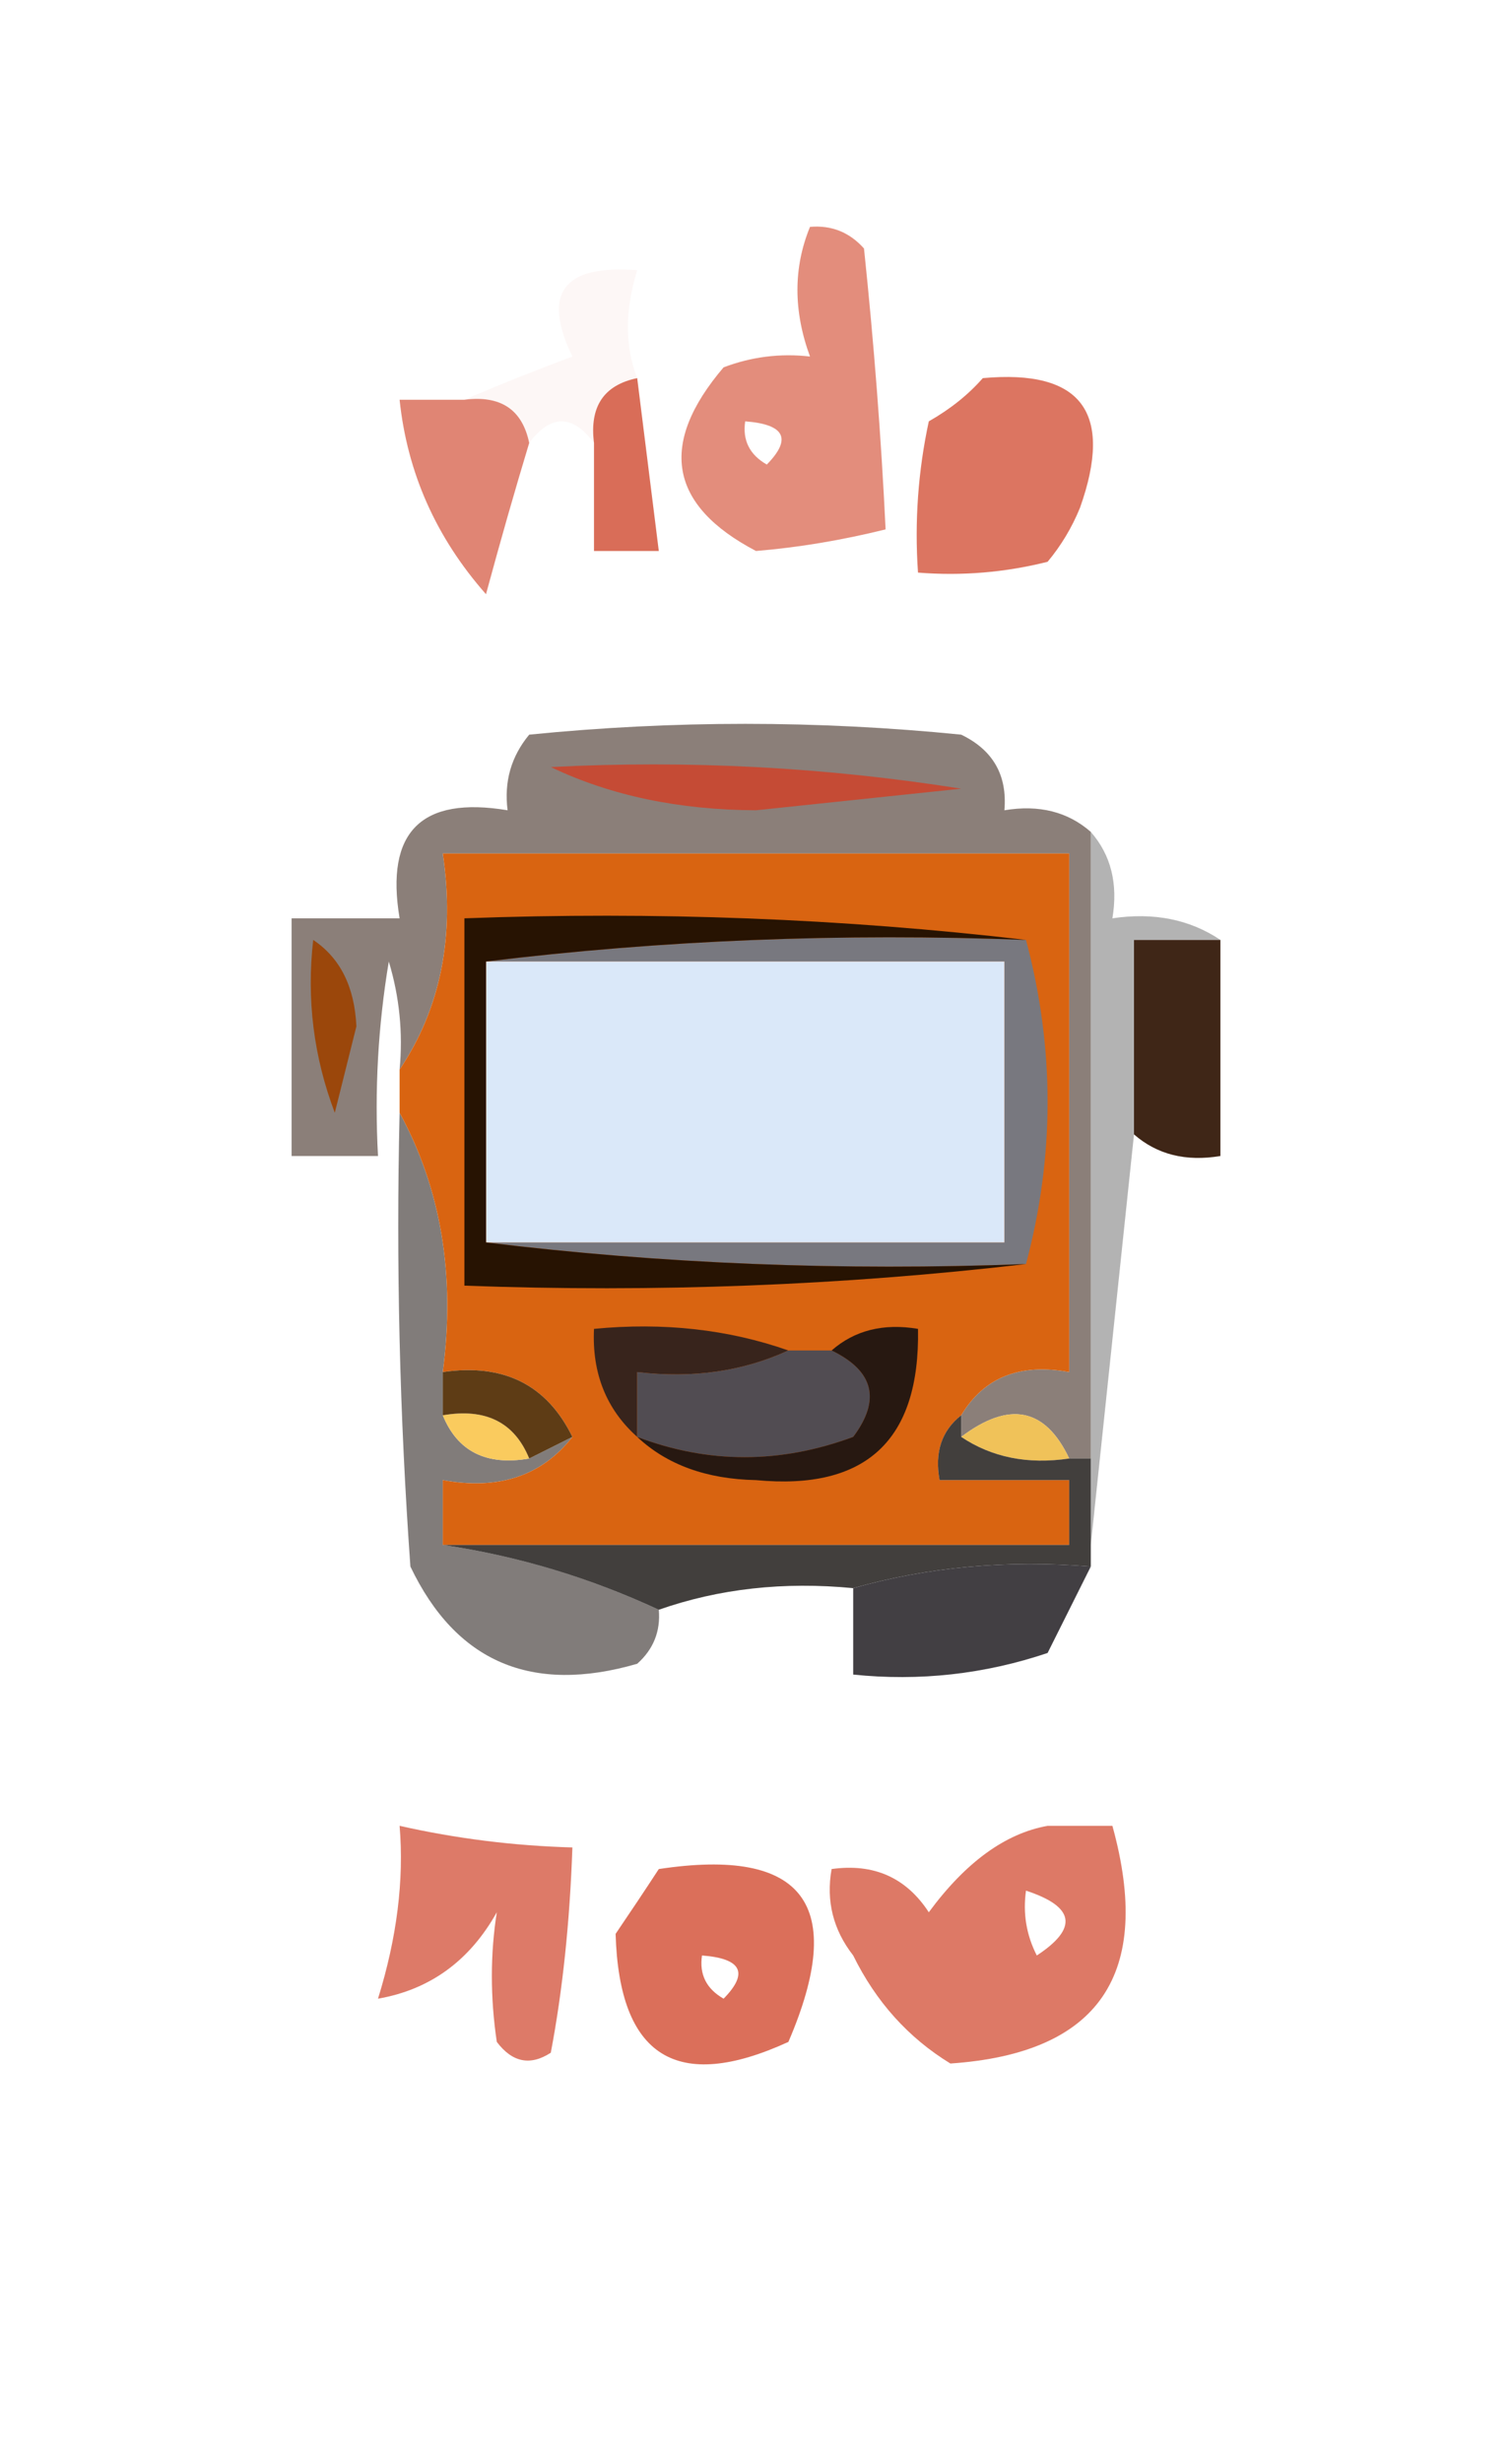 <?xml version="1.0" encoding="UTF-8"?>
<!DOCTYPE svg PUBLIC "-//W3C//DTD SVG 1.1//EN" "http://www.w3.org/Graphics/SVG/1.1/DTD/svg11.dtd">
<svg xmlns="http://www.w3.org/2000/svg" version="1.1" width="70px" height="114px" style="shape-rendering:geometricPrecision; text-rendering:geometricPrecision; image-rendering:optimizeQuality; fill-rule:evenodd; clip-rule:evenodd" xmlns:xlink="http://www.w3.org/1999/xlink">
<g><path style="opacity:0.071" fill="#e79484" d="M 29.5,17.5 C 27.952,17.821 27.285,18.821 27.5,20.5C 26.5,19.167 25.5,19.167 24.5,20.5C 24.179,18.952 23.179,18.285 21.5,18.5C 23.042,17.837 24.709,17.17 26.5,16.5C 25.079,13.572 26.079,12.238 29.5,12.5C 28.928,14.36 28.928,16.027 29.5,17.5 Z"/></g>
<g><path style="opacity:0.839" fill="#da6e5a" d="M 21.5,18.5 C 23.179,18.285 24.179,18.952 24.5,20.5C 23.835,22.698 23.168,25.031 22.5,27.5C 20.187,24.878 18.853,21.878 18.5,18.5C 19.5,18.5 20.5,18.5 21.5,18.5 Z"/></g>
<g><path style="opacity:0.918" fill="#d6614a" d="M 29.5,17.5 C 29.833,20.167 30.167,22.833 30.5,25.5C 29.5,25.5 28.5,25.5 27.5,25.5C 27.5,23.833 27.5,22.167 27.5,20.5C 27.285,18.821 27.952,17.821 29.5,17.5 Z"/></g>
<g><path style="opacity:0.812" fill="#dc735e" d="M 37.5,10.5 C 38.496,10.414 39.329,10.748 40,11.5C 40.462,15.904 40.795,20.238 41,24.5C 38.956,25.006 36.956,25.339 35,25.5C 30.971,23.388 30.471,20.555 33.5,17C 34.793,16.51 36.127,16.343 37.5,16.5C 36.725,14.388 36.725,12.388 37.5,10.5 Z M 34.5,19.5 C 36.337,19.64 36.67,20.306 35.5,21.5C 34.703,21.043 34.369,20.376 34.5,19.5 Z"/></g>
<g><path style="opacity:0.98" fill="#db725e" d="M 45.5,17.5 C 50.069,17.083 51.569,19.083 50,23.5C 49.626,24.416 49.126,25.25 48.5,26C 46.527,26.495 44.527,26.662 42.5,26.5C 42.337,24.143 42.503,21.81 43,19.5C 43.995,18.934 44.828,18.267 45.5,17.5 Z"/></g>
<g><path style="opacity:0.625" fill="#463228" d="M 50.5,38.5 C 50.5,48.167 50.5,57.833 50.5,67.5C 50.167,67.5 49.833,67.5 49.5,67.5C 48.393,65.153 46.726,64.82 44.5,66.5C 44.5,66.167 44.5,65.833 44.5,65.5C 45.552,63.744 47.219,63.077 49.5,63.5C 49.5,55.5 49.5,47.5 49.5,39.5C 39.833,39.5 30.167,39.5 20.5,39.5C 21.069,43.329 20.402,46.663 18.5,49.5C 18.66,47.801 18.494,46.134 18,44.5C 17.502,47.482 17.335,50.482 17.5,53.5C 16.167,53.5 14.833,53.5 13.5,53.5C 13.5,49.833 13.5,46.167 13.5,42.5C 15.167,42.5 16.833,42.5 18.5,42.5C 17.833,38.5 19.5,36.833 23.5,37.5C 23.33,36.178 23.663,35.011 24.5,34C 31.167,33.333 37.833,33.333 44.5,34C 45.973,34.71 46.64,35.876 46.5,37.5C 48.099,37.232 49.432,37.566 50.5,38.5 Z"/></g>
<g><path style="opacity:1" fill="#c54b35" d="M 25.5,35.5 C 31.868,35.17 38.202,35.504 44.5,36.5C 41.333,36.833 38.167,37.167 35,37.5C 31.424,37.485 28.258,36.818 25.5,35.5 Z"/></g>
<g><path style="opacity:1" fill="#9b470b" d="M 14.5,43.5 C 15.748,44.334 16.415,45.667 16.5,47.5C 16.167,48.833 15.833,50.167 15.5,51.5C 14.52,48.913 14.187,46.247 14.5,43.5 Z"/></g>
<g><path style="opacity:0.412" fill="#474747" d="M 50.5,38.5 C 51.434,39.568 51.768,40.901 51.5,42.5C 53.415,42.215 55.081,42.549 56.5,43.5C 55.167,43.5 53.833,43.5 52.5,43.5C 52.5,46.5 52.5,49.5 52.5,52.5C 51.833,58.833 51.167,65.167 50.5,71.5C 50.5,70.167 50.5,68.833 50.5,67.5C 50.5,57.833 50.5,48.167 50.5,38.5 Z"/></g>
<g><path style="opacity:1" fill="#3f2617" d="M 56.5,43.5 C 56.5,46.833 56.5,50.167 56.5,53.5C 54.901,53.768 53.568,53.434 52.5,52.5C 52.5,49.5 52.5,46.5 52.5,43.5C 53.833,43.5 55.167,43.5 56.5,43.5 Z"/></g>
<g><path style="opacity:0.634" fill="#39312e" d="M 18.5,51.5 C 20.423,55.029 21.089,59.029 20.5,63.5C 20.5,64.167 20.5,64.833 20.5,65.5C 21.183,67.177 22.517,67.843 24.5,67.5C 25.167,67.167 25.833,66.833 26.5,66.5C 25.082,68.308 23.082,68.975 20.5,68.5C 20.5,69.5 20.5,70.5 20.5,71.5C 23.963,72.011 27.296,73.011 30.5,74.5C 30.586,75.496 30.252,76.329 29.5,77C 24.61,78.418 21.11,76.918 19,72.5C 18.5,65.508 18.334,58.508 18.5,51.5 Z"/></g>
<g><path style="opacity:1" fill="#d96411" d="M 44.5,65.5 C 43.596,66.209 43.263,67.209 43.5,68.5C 45.5,68.5 47.5,68.5 49.5,68.5C 49.5,69.5 49.5,70.5 49.5,71.5C 39.833,71.5 30.167,71.5 20.5,71.5C 20.5,70.5 20.5,69.5 20.5,68.5C 23.082,68.975 25.082,68.308 26.5,66.5C 25.32,64.087 23.32,63.087 20.5,63.5C 21.089,59.029 20.423,55.029 18.5,51.5C 18.5,50.833 18.5,50.167 18.5,49.5C 20.402,46.663 21.069,43.329 20.5,39.5C 30.167,39.5 39.833,39.5 49.5,39.5C 49.5,47.5 49.5,55.5 49.5,63.5C 47.219,63.077 45.552,63.744 44.5,65.5 Z"/></g>
<g><path style="opacity:1" fill="#78787f" d="M 22.5,44.5 C 30.65,43.507 38.983,43.174 47.5,43.5C 48.833,48.5 48.833,53.5 47.5,58.5C 38.983,58.826 30.65,58.493 22.5,57.5C 30.5,57.5 38.5,57.5 46.5,57.5C 46.5,53.167 46.5,48.833 46.5,44.5C 38.5,44.5 30.5,44.5 22.5,44.5 Z"/></g>
<g><path style="opacity:1" fill="#dae8f9" d="M 22.5,44.5 C 30.5,44.5 38.5,44.5 46.5,44.5C 46.5,48.833 46.5,53.167 46.5,57.5C 38.5,57.5 30.5,57.5 22.5,57.5C 22.5,53.167 22.5,48.833 22.5,44.5 Z"/></g>
<g><path style="opacity:1" fill="#271302" d="M 47.5,43.5 C 38.983,43.174 30.65,43.507 22.5,44.5C 22.5,48.833 22.5,53.167 22.5,57.5C 30.65,58.493 38.983,58.826 47.5,58.5C 39.016,59.493 30.349,59.826 21.5,59.5C 21.5,53.833 21.5,48.167 21.5,42.5C 30.349,42.174 39.016,42.507 47.5,43.5 Z"/></g>
<g><path style="opacity:1" fill="#38241c" d="M 36.5,62.5 C 34.393,63.468 32.059,63.802 29.5,63.5C 29.5,64.5 29.5,65.5 29.5,66.5C 28.069,65.22 27.402,63.553 27.5,61.5C 30.713,61.19 33.713,61.523 36.5,62.5 Z"/></g>
<g><path style="opacity:1" fill="#514c52" d="M 36.5,62.5 C 37.167,62.5 37.833,62.5 38.5,62.5C 40.455,63.447 40.789,64.781 39.5,66.5C 36.126,67.751 32.793,67.751 29.5,66.5C 29.5,65.5 29.5,64.5 29.5,63.5C 32.059,63.802 34.393,63.468 36.5,62.5 Z"/></g>
<g><path style="opacity:1" fill="#271811" d="M 29.5,66.5 C 32.793,67.751 36.126,67.751 39.5,66.5C 40.789,64.781 40.455,63.447 38.5,62.5C 39.568,61.566 40.901,61.232 42.5,61.5C 42.597,66.652 40.097,68.986 35,68.5C 32.705,68.454 30.871,67.787 29.5,66.5 Z"/></g>
<g><path style="opacity:1" fill="#facb5e" d="M 20.5,65.5 C 22.483,65.157 23.817,65.823 24.5,67.5C 22.517,67.843 21.183,67.177 20.5,65.5 Z"/></g>
<g><path style="opacity:1" fill="#5e3c15" d="M 20.5,63.5 C 23.32,63.087 25.32,64.087 26.5,66.5C 25.833,66.833 25.167,67.167 24.5,67.5C 23.817,65.823 22.483,65.157 20.5,65.5C 20.5,64.833 20.5,64.167 20.5,63.5 Z"/></g>
<g><path style="opacity:1" fill="#f0c259" d="M 49.5,67.5 C 47.585,67.784 45.919,67.451 44.5,66.5C 46.726,64.82 48.393,65.153 49.5,67.5 Z"/></g>
<g><path style="opacity:0.768" fill="#0a0603" d="M 44.5,65.5 C 44.5,65.833 44.5,66.167 44.5,66.5C 45.919,67.451 47.585,67.784 49.5,67.5C 49.833,67.5 50.167,67.5 50.5,67.5C 50.5,68.833 50.5,70.167 50.5,71.5C 50.5,71.833 50.5,72.167 50.5,72.5C 46.629,72.185 42.962,72.518 39.5,73.5C 36.287,73.19 33.287,73.523 30.5,74.5C 27.296,73.011 23.963,72.011 20.5,71.5C 30.167,71.5 39.833,71.5 49.5,71.5C 49.5,70.5 49.5,69.5 49.5,68.5C 47.5,68.5 45.5,68.5 43.5,68.5C 43.263,67.209 43.596,66.209 44.5,65.5 Z"/></g>
<g><path style="opacity:1" fill="#423f43" d="M 50.5,72.5 C 49.847,73.807 49.18,75.14 48.5,76.5C 45.572,77.484 42.572,77.817 39.5,77.5C 39.5,76.167 39.5,74.833 39.5,73.5C 42.962,72.518 46.629,72.185 50.5,72.5 Z"/></g>
<g><path style="opacity:1" fill="#db6f5a" d="M 30.5,86.5 C 37.232,85.482 39.232,88.148 36.5,94.5C 31.335,96.864 28.669,95.197 28.5,89.5C 29.192,88.482 29.859,87.482 30.5,86.5 Z M 32.5,90.5 C 34.337,90.639 34.67,91.306 33.5,92.5C 32.703,92.043 32.369,91.376 32.5,90.5 Z"/></g>
<g><path style="opacity:0.92" fill="#da6f5b" d="M 18.5,84.5 C 21.127,85.092 23.794,85.425 26.5,85.5C 26.38,88.959 26.046,92.126 25.5,95C 24.551,95.617 23.718,95.451 23,94.5C 22.695,92.443 22.695,90.443 23,88.5C 21.743,90.746 19.91,92.079 17.5,92.5C 18.377,89.676 18.71,87.009 18.5,84.5 Z"/></g>
<g><path style="opacity:0.97" fill="#dc7662" d="M 48.5,84.5 C 49.5,84.5 50.5,84.5 51.5,84.5C 53.395,91.363 50.895,95.029 44,95.5C 42.056,94.312 40.556,92.646 39.5,90.5C 38.571,89.311 38.238,87.978 38.5,86.5C 40.451,86.227 41.951,86.893 43,88.5C 44.707,86.184 46.54,84.851 48.5,84.5 Z M 47.5,87.5 C 49.76,88.238 49.927,89.238 48,90.5C 47.517,89.552 47.35,88.552 47.5,87.5 Z"/></g>
</svg>

